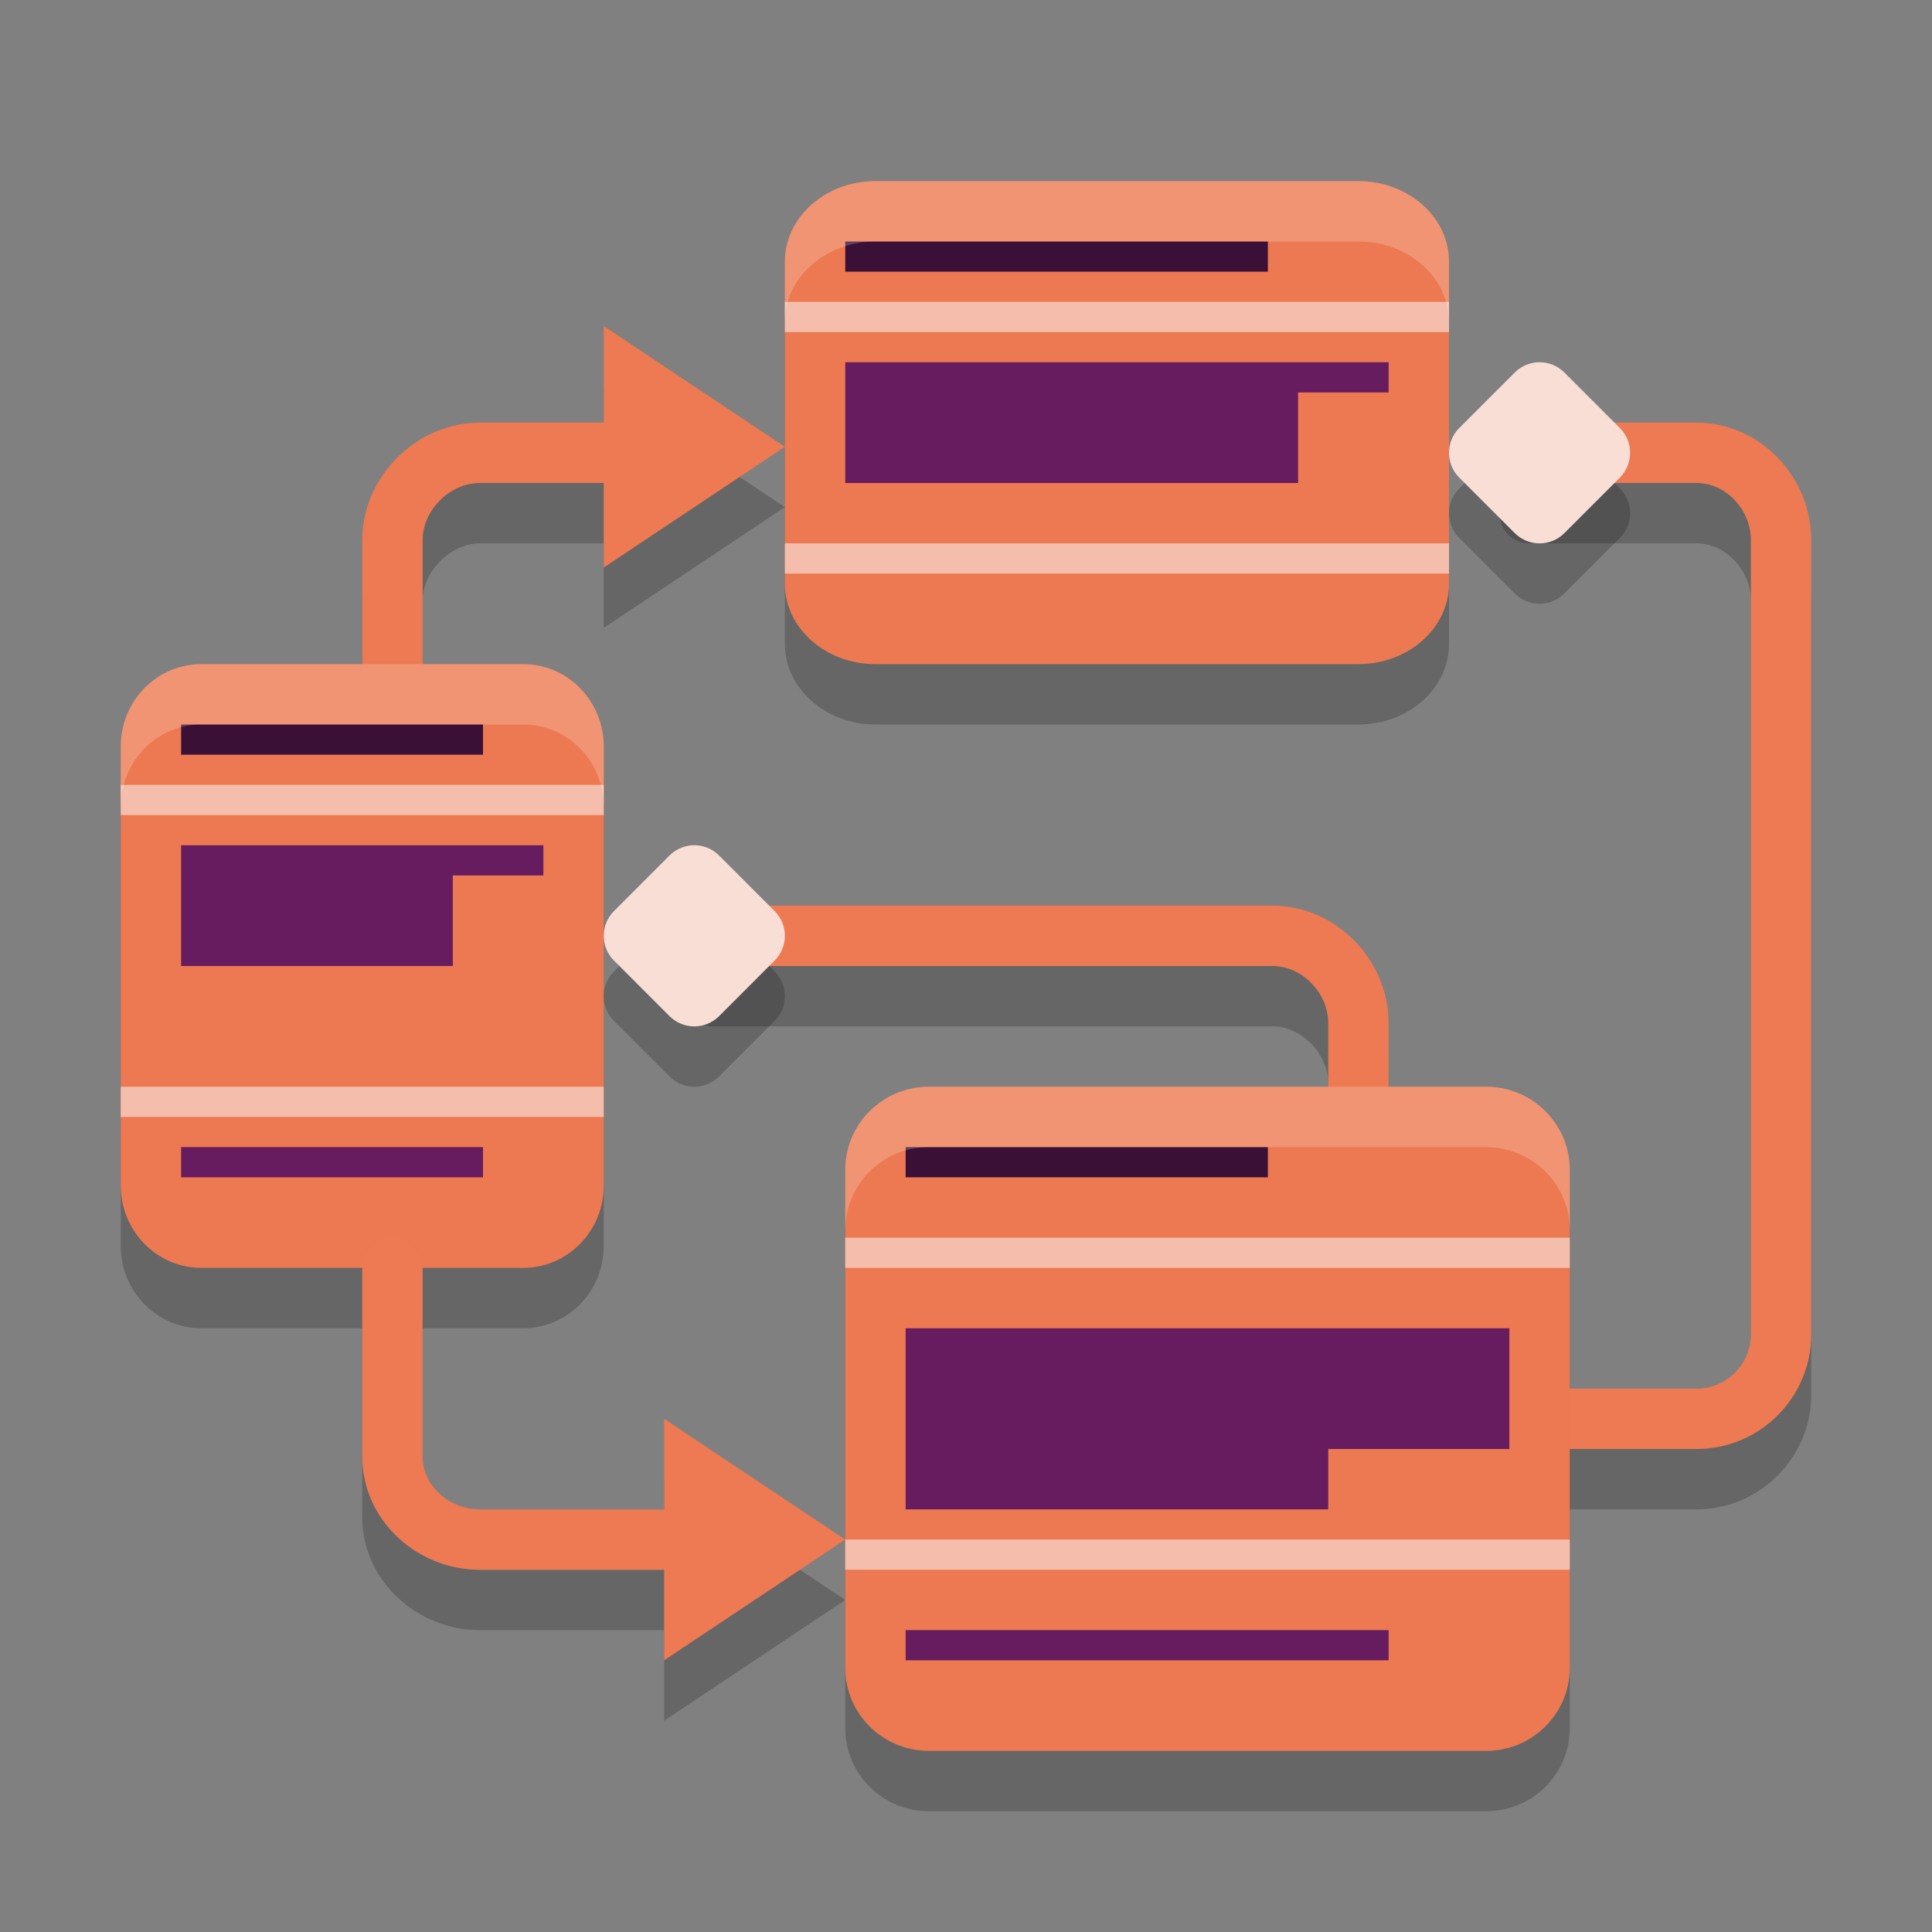 <svg xmlns="http://www.w3.org/2000/svg" width="32" height="32" version="1.1">
 <rect width="100%" height="100%" fill="#808080" stroke="none"/>
 <path style="opacity:0.2" d="M 14.5,4 C 13.672,4 13,4.598 13,5.334 V 10.666 C 13,11.402 13.672,12 14.5,12 H 22.5 C 23.328,12 24,11.402 24,10.666 V 5.334 C 24,4.598 23.328,4 22.5,4 Z M 3.334,12 C 2.598,12 2,12.61 2,13.363 V 20.637 C 2,21.39 2.598,22 3.334,22 H 8.666 C 9.402,22 10,21.39 10,20.637 V 13.363 C 10,12.61 9.402,12 8.666,12 Z M 15.385,19 C 14.62,19 14,19.616 14,20.375 V 28.625 C 14,29.384 14.62,30 15.385,30 H 24.615 C 25.38,30 26,29.384 26,28.625 V 20.375 C 26,19.616 25.38,19 24.615,19 Z"/>
 <path style="opacity:0.2" d="M 10,6.4 V 8 H 7.947 C 6.884,8 6,8.884 6,9.947 V 13.9 A 0.5,0.5 0 1 0 7,13.9 V 9.947 C 7,9.465 7.465,9 7.947,9 H 10 V 10.4 L 13,8.4 Z M 25.334,8 A 0.5,0.5 0 1 0 25.334,9 H 28.1 C 28.582,9 29,9.445 29,9.947 V 23.1 C 29,23.602 28.602,24 28.1,24 H 25.801 A 0.5,0.5 0 1 0 25.801,25 H 28.1 C 29.143,25 30,24.143 30,23.1 V 9.947 C 30,8.904 29.163,8 28.1,8 Z M 11.801,16 A 0.5,0.5 0 1 0 11.801,17 H 21.076 C 21.558,17 22,17.455 22,17.947 V 20.199 A 0.5,0.5 0 1 0 23,20.199 V 17.947 C 23,16.894 22.14,16 21.076,16 Z M 6.492,21.492 A 0.5,0.5 0 0 0 6,22 V 25.123 C 6,26.187 6.914,27 7.947,27 H 11 V 28.5 L 14,26.5 11,24.5 V 26 H 7.947 C 7.435,26 7,25.605 7,25.123 V 22 A 0.5,0.5 0 0 0 6.492,21.492 Z"/>
 <path style="fill:none;stroke:#ed7a53;stroke-linecap:round;stroke-linejoin:round" d="M 6.5,12.9 V 8.946 C 6.5,8.174 7.174,7.5 7.946,7.5 H 10.4"/>
 <path style="fill:none;stroke:#ed7a53;stroke-linecap:round;stroke-linejoin:round" d="M 22.5,19.2 V 16.946 C 22.5,16.174 21.849,15.5 21.076,15.5 H 11.8"/>
 <path style="fill:none;stroke:#ed7a53;stroke-linecap:round;stroke-linejoin:round" d="M 25.8,23.5 H 28.1 C 28.873,23.5 29.5,22.873 29.5,22.1 V 8.946 C 29.5,8.174 28.873,7.5 28.1,7.5 H 25.333"/>
 <path style="fill:#ec7951" d="M 14.5,3 H 22.5 C 23.328,3 24,3.597 24,4.333 V 9.667 C 24,10.403 23.328,11 22.5,11 H 14.5 C 13.672,11 13,10.403 13,9.667 V 4.333 C 13,3.597 13.672,3 14.5,3 Z M 14.5,3"/>
 <path style="fill:#f5beac" d="M 13,5 H 24 V 5.5 H 13 Z M 13,5"/>
 <path style="fill:#f5beac" d="M 13,9 H 24 V 9.5 H 13 Z M 13,9"/>
 <path style="fill:#3b1037" d="M 14,4 H 21 V 4.5 H 14 Z M 14,4"/>
 <path style="fill:#661c5f" d="M 14,6 H 23 V 6.5 H 21.5 V 8 H 14 Z"/>
 <path style="fill:#ec7951" d="M 3.333,11 H 8.667 C 9.403,11 10,11.611 10,12.364 V 19.636 C 10,20.389 9.403,21 8.667,21 H 3.333 C 2.597,21 2,20.389 2,19.636 V 12.364 C 2,11.611 2.597,11 3.333,11 Z M 3.333,11"/>
 <path style="fill:#f5beac" d="M 2,13 H 10 V 13.5 H 2 Z M 2,13"/>
 <path style="fill:#f5beac" d="M 2,18 H 10 V 18.5 H 2 Z M 2,18"/>
 <path style="fill:#3b1037" d="M 3,12 H 8 V 12.5 H 3 Z M 3,12"/>
 <path style="fill:#661c5f" d="M 3,14 H 9 V 14.5 H 7.5 V 16 H 3 Z"/>
 <path style="fill:#661c5f" d="M 3,19 H 8 V 19.5 H 3 Z M 3,19"/>
 <path style="fill:none;stroke:#ed7a53;stroke-linecap:round;stroke-linejoin:round" d="M 6.5,21 V 24.123 C 6.5,24.896 7.174,25.5 7.946,25.5 H 12.5"/>
 <path style="fill:#ed7a53" d="M 14,25.5 11,23.5 V 27.5 Z M 14,25.5"/>
 <path style="fill:#ed7a53" d="M 13,7.4 10,5.4 V 9.4 Z M 13,7.4"/>
 <path style="fill:#ec7951" d="M 15.385,18 H 24.615 C 25.38,18 26,18.616 26,19.375 V 27.625 C 26,28.384 25.38,29 24.615,29 H 15.385 C 14.62,29 14,28.384 14,27.625 V 19.375 C 14,18.616 14.62,18 15.385,18 Z M 15.385,18"/>
 <path style="fill:#f5beac" d="M 14,20.5 H 26 V 21 H 14 Z M 14,20.5"/>
 <path style="fill:#f5beac" d="M 14,25.5 H 26 V 26 H 14 Z M 14,25.5"/>
 <path style="fill:#3b1037" d="M 15,19 H 21 V 19.5 H 15 Z M 15,19"/>
 <path style="fill:#661c5f" d="M 15,22 H 25 V 24 H 22 V 25 H 15 Z"/>
 <path style="fill:#661c5f" d="M 15,27 H 23 V 27.5 H 15 Z M 15,27"/>
 <path style="opacity:0.2" d="M 25.5,7 C 25.351,7 25.204,7.057 25.09,7.17 L 24.17,8.09 C 23.943,8.317 23.943,8.684 24.17,8.91 L 25.09,9.83 C 25.317,10.057 25.684,10.057 25.91,9.83 L 26.83,8.91 C 27.057,8.684 27.057,8.317 26.83,8.09 L 25.91,7.17 C 25.797,7.057 25.649,7 25.5,7 Z M 11.5,15 C 11.351,15 11.203,15.057 11.09,15.17 L 10.17,16.09 C 9.943,16.316 9.943,16.684 10.17,16.91 L 11.09,17.83 C 11.316,18.057 11.683,18.057 11.91,17.83 L 12.83,16.91 C 13.057,16.684 13.057,16.316 12.83,16.09 L 11.91,15.17 C 11.796,15.057 11.649,15 11.5,15 Z"/>
 <path style="fill:#f9ded5" d="M 25.089,6.17 24.17,7.089 C 23.943,7.317 23.943,7.684 24.17,7.911 L 25.089,8.83 C 25.317,9.057 25.684,9.057 25.911,8.83 L 26.83,7.911 C 27.057,7.684 27.057,7.317 26.83,7.089 L 25.911,6.17 C 25.684,5.943 25.317,5.943 25.089,6.17 Z M 25.089,6.17"/>
 <path style="fill:#f9ded5" d="M 11.089,14.17 10.17,15.09 C 9.943,15.317 9.943,15.683 10.17,15.91 L 11.089,16.83 C 11.316,17.057 11.683,17.057 11.911,16.83 L 12.83,15.91 C 13.057,15.683 13.057,15.317 12.83,15.09 L 11.911,14.17 C 11.683,13.943 11.316,13.943 11.089,14.17 Z M 11.089,14.17"/>
 <path style="fill:#ffffff;opacity:0.2" d="M 14.5 3 C 13.672 3 13 3.598 13 4.334 L 13 5.334 C 13 4.598 13.672 4 14.5 4 L 22.5 4 C 23.328 4 24 4.598 24 5.334 L 24 4.334 C 24 3.598 23.328 3 22.5 3 L 14.5 3 z M 3.334 11 C 2.598 11 2 11.61 2 12.363 L 2 13.363 C 2 12.61 2.598 12 3.334 12 L 8.666 12 C 9.402 12 10 12.61 10 13.363 L 10 12.363 C 10 11.61 9.402 11 8.666 11 L 3.334 11 z M 15.385 18 C 14.62 18 14 18.616 14 19.375 L 14 20.375 C 14 19.616 14.62 19 15.385 19 L 24.615 19 C 25.38 19 26 19.616 26 20.375 L 26 19.375 C 26 18.616 25.38 18 24.615 18 L 15.385 18 z"/>
</svg>
